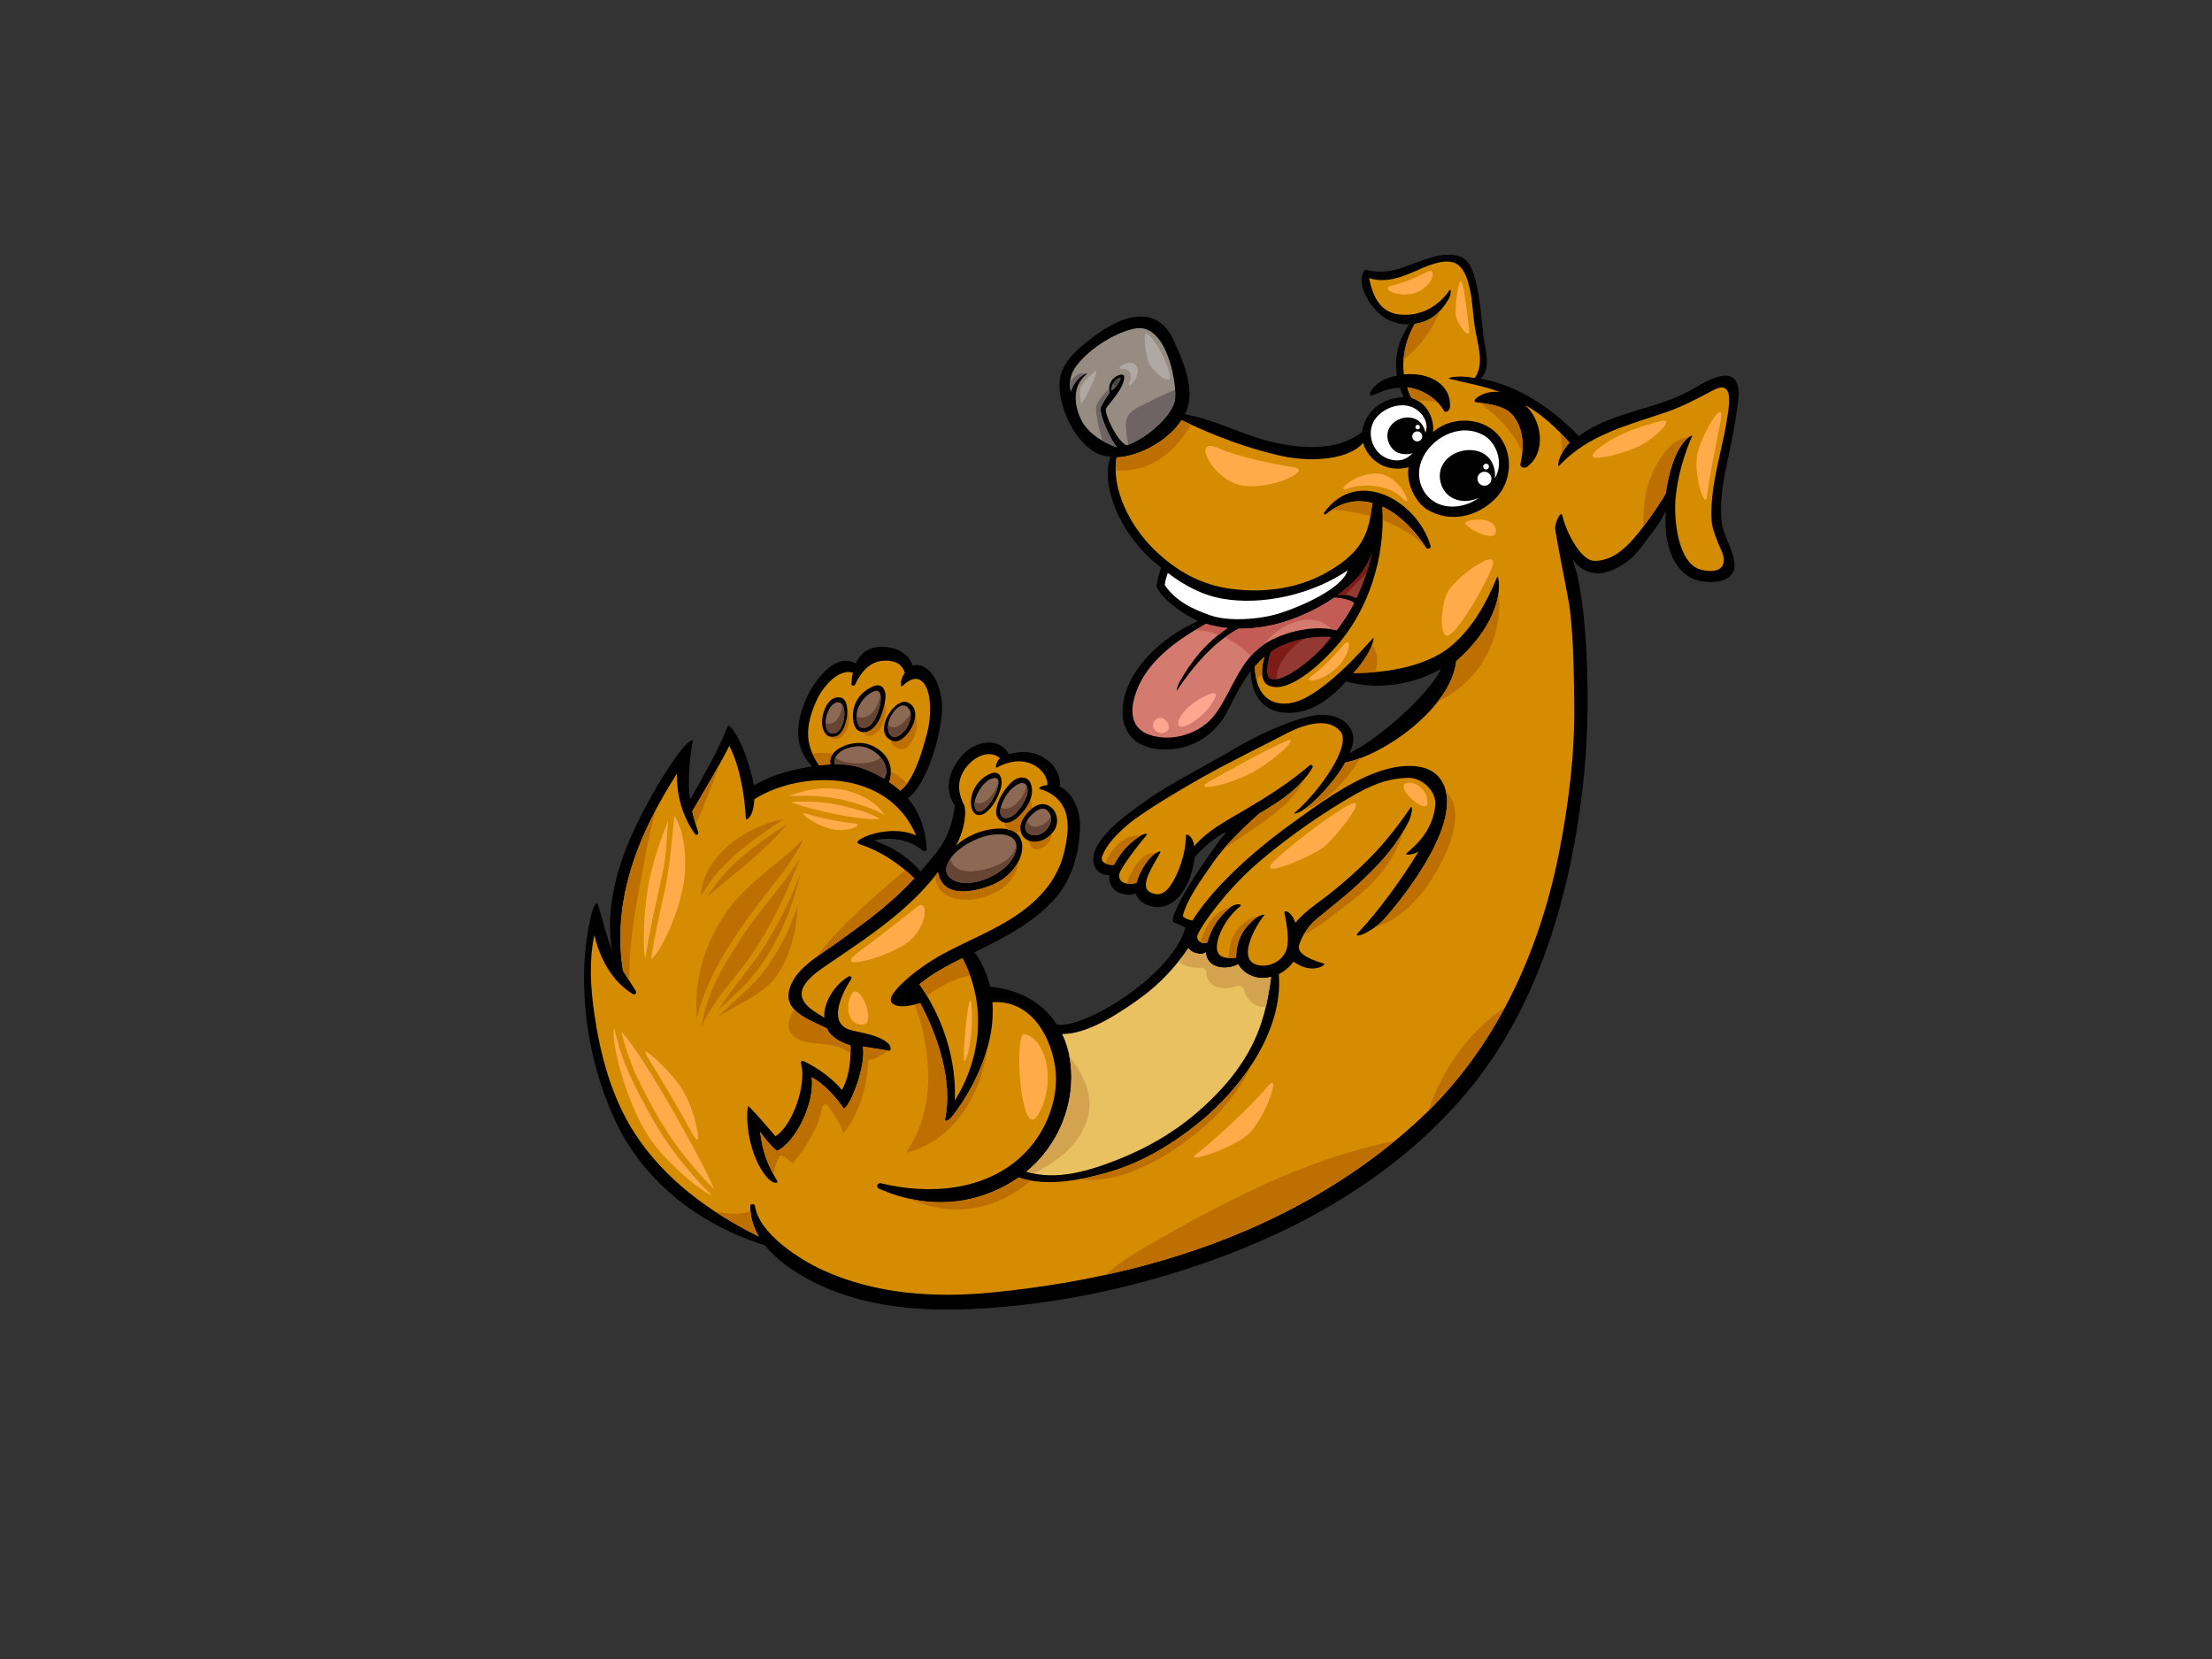 <?xml version="1.0" encoding="utf-8"?>
<!-- Generator: Adobe Illustrator 17.0.0, SVG Export Plug-In . SVG Version: 6.00 Build 0)  -->
<!DOCTYPE svg PUBLIC "-//W3C//DTD SVG 1.1//EN" "http://www.w3.org/Graphics/SVG/1.1/DTD/svg11.dtd">
<svg version="1.1" id="Layer_1" xmlns="http://www.w3.org/2000/svg" xmlns:xlink="http://www.w3.org/1999/xlink" x="0px" y="0px"
	 width="800px" height="600px" viewBox="0 0 800 600" enable-background="new 0 0 800 600" xml:space="preserve">
<rect x="0" y="0" width="800" height="600" fill="#333333" stroke="none"/>
<g>
	<path d="M628.196,148.052c0.408-3.199,1.157-6.073,0.069-9.213c-2.416-6.973-13.242,0.319-16.453,2.115
		c-12.966,7.252-29.213,8.025-40.773,16.761c-14.83-15.28-28.677-19.713-35.598-20.728c4.159-3.876,1.584-10.721,1.026-15.731
		c-0.817-7.329-1.276-15.42-3.604-22.505c-1.864-5.674-5.286-6.968-10.814-6.567c-3.398,0.249-10.363,2.898-13.969,4.313
		c-8.584,3.374-14.258,0.778-14.485,1.095c-4.077,5.652,3.51,15.993,8.77,18.217c2.705,1.144,4.84,1.588,7.259,1.483
		c-3.862,5.794-5.514,12.095-4.377,18.538c-4.276,0.762-7.868,2.732-9.701,6.155c-0.31,0.58,0.172,1.337,0.857,1.035
		c3.546-1.551,6.443-2.746,9.939-2.811c0.371,1.068,0.798,2.352,1.289,3.412c-12.353,0.605-14.88,10.518-15.035,12.65
		c-2.86,2.286-7.56,4.665-14.324,5.241c-6.252,0.53-12.629-0.317-18.65-1.769c-10.326-2.494-20.587-8.176-31.103-9.9
		c0.47-0.956,0.857-1.907,1.112-2.833c2.093-7.574-1.966-16.89-5.021-23.618c-2.332-5.135-5.459-8.355-11.018-8.885
		c-6.098-0.581-13.531,3.771-18.071,7.236c-5.189,3.961-11.626,8.983-12.292,16.062c-0.899,9.551,7.165,27.102,18.432,27.344
		c-3.777,9.847,3.115,28.668,18.237,40.09c-0.6,1.898-1.352,4.888-1.677,6.741c1.692,4.54,9.969,10.339,15.048,12.644
		c-9.348,4.006-21.013,12.733-25.465,23.95c-4.356,10.976-1.08,21.104,11,22.338c11.462,1.17,20.717-4.843,25.416-14.237
		c2.494-4.986,4.992-9.996,8.109-13.835c0.263,8.93,4.923,15.952,15.896,14.867c7.303-0.721,13.372-5.535,18.619-11.257
		c11.343,3.301,24.151,1.132,34.231-4.451c-4.435,9.477-23.347,25.961-33.147,30.395c4.846-8.123-2.53-15.729-13.47-13.489
		c-9.239,1.888-20.92,7.665-28.473,12.168c-7.276,4.335-23.265,12.658-30.163,17.571c-6.563,4.678-14.777,10.072-18.958,17.182
		c-2.859,4.858-1.644,10.625,4.404,10.736c-0.326,1.912,0.213,3.759,1.78,5.217c1.711,1.591,5.337,2.326,7.719,1.359
		c0.04,0.292,0.119,0.563,0.25,0.796c2.239,3.957,7.737,5.182,11.597,3.246c5.608-2.815,8.621-10.127,9.485-17.209
		c3.398-3.867,7.664-7.438,11.467-9.166c-3.688,4.61-13.093,17.478-17.515,26.62c-1.73,3.571-2.35,5.866-1.546,6.159
		c1.485,0.535,2.836,1.212,4.199,1.92c-4.96,17.505-36.768,36.748-46.465,35.05c-3.9-6.023-10.929-12.245-24.183-13.745
		c-1.013-4.409-2.82-8.611-5.581-12.398c-0.01-0.016-0.022-0.024-0.034-0.037c10.719-5.268,21.34-10.534,29.355-19.681
		c6.032-6.882,8.631-16.729,8.828-25.699c0.12-5.378-2.401-12.393-7.352-14.483c0.944-6.987-7.239-15.169-18.416-11.707
		c-3.363-6.435-12.117-4.954-16.827,0.342c-5.53,6.223-6.398,13.058-2.652,18.231c-1.074,6.601-2.323,11.306-6.719,16.954
		c-1.83,2.35-3.751,4.628-5.732,6.849c-4.536-5.369-10.3-8.936-16.884-11.214c5.875-1.404,12.371-0.524,17.481,3.471
		c1.037,0.811,1.717,0.507,1.62-0.854c-0.483-6.624-2.618-13.079-6.782-17.806c8.228-6.561,13.064-27.57,12.281-34.832
		c-1.047-9.73-6.112-14.531-10.607-13.197c-0.008-0.051-0.003-0.1-0.014-0.152c-0.273-0.718-0.554-1.307-0.939-1.97
		c-0.656-1.138-1.843-2.015-2.901-2.737c-2.323-1.58-5.262-2.063-8.009-1.933c-4.454,0.212-7.165,2.651-8.671,5.969
		c-7.575-4.228-15.228,6.672-17.791,12.5c-3.909,8.891-4.868,17.659,2.013,24.744c-9.446,1.471-15.751,3.77-21.08,6.867
		c-2.681-14.345-8.827-22.907-9.413-21.416c-3.607,9.175-9.543,19.256-13.632,26.583c-1.047-5.932-0.165-15.709,1.022-21.64
		c-2.64,0.68-6.558,6.56-11.271,13.954c-11.451,19.006-21.557,40.524-18.008,62.196c-1.814-4.392-3.636-11.992-5.055-16.51
		c-0.557-1.775-1.963,1.608-2.302,2.98c-6.029,24.446-1.809,53.873,9.156,76.4c10.607,21.799,30.793,36.692,53.492,43.77
		c5.22,6.573,13.412,11.468,20.444,14.693c16.754,7.681,36.144,9.23,54.324,8.388c35.414-1.645,71.876-10.457,104.351-24.521
		c32.078-13.888,62.802-35.494,82.869-64.464c19.985-28.849,29.624-64.444,33.703-98.917c1.865-15.784,2.226-31.548,1.544-47.416
		c-0.326-7.61-1.465-26.056-5.154-35.96c3.045,4.534,8.202,6.57,14.059,4.148c5.075-2.095,8.255-4.82,11.411-9.217
		c2.756-3.847,6.14-7.539,8.299-12.448c-0.791,9.753,1.528,20.795,9.587,24.585c4.443,2.087,15.754,2.399,15.231-5.226
		c-0.372-5.399-4.003-9.685-4.636-15.32c-0.791-7.03,0.526-14.445,1.945-21.289C625.944,160.958,627.365,154.575,628.196,148.052z"
		/>
	<path fill="#FFFFFF" d="M496.814,152.437c2.433-4.481,9.051-7.183,13.843-5.213c3.469,1.424,6.38,5.486,4.879,9.281
		c-0.441-2.384-1.889-4.019-3.083-4.697c-3.172-1.797-7.61-0.527-9.621,2.371c-1.979,2.846-1.027,6.653,1.478,8.785
		c1.539,1.317,4.48,1.641,6.539,0.933c-1.995,2.187-4.507,3.217-8.111,2.251C496.822,164.564,494.074,157.486,496.814,152.437z"/>
	<path fill="#FFFFFF" d="M532.751,162.837c-6.202-0.681-12.717,3.776-11.989,10.241c0.775,6.917,7.531,9.935,14.032,6.974
		c-4.183,3.217-11.586,4.697-16.733,0.965c-4.064-2.945-6.106-8.598-3.995-14.292c2.962-7.982,13.645-14.214,22.467-9.334
		c4.743,2.622,7.469,10.107,4.056,15.644C541.104,170.523,540.074,163.637,532.751,162.837z"/>
	<path fill="#968C82" d="M390.786,151.332c-2.331-5.145-3.006-11.682,2.128-15.961c1.138-0.948-3.605,0.286-5.682,6.248
		c-0.673-3.212-0.197-6.194,1.984-9.187c4.997-6.859,15.692-12.974,21.973-13.712c10.339-1.218,14.335,18.204,13.814,25.359
		c-0.408,5.563-9.497,14.077-17.42,16.957c-3.38-0.909-8.408-11.72-7.554-13.332c0.852-1.613,6.822-7.474,6.557-11.568
		c-0.032-0.489-0.693-0.762-1.186-0.667c-3.114,0.588-4.852,3.609-4.077,6.603c-0.971,1.21-2.419,3.563-3.096,4.968
		c-1.114,2.304,3.518,12.362,5.833,14.777C398.595,159.935,393.118,156.48,390.786,151.332z"/>
	<path fill="#6E6365" d="M392.247,135.322c-1.693-1.064-3.705,0.779-5.263,2.996c-0.071,1.08,0.014,2.177,0.249,3.301
		C388.561,137.805,390.977,135.934,392.247,135.322z"/>
	<path fill="#6E6365" d="M415.007,145.616c-3.51,1.856-8.072,3.269-7.802,8.364c0.122,2.327,0.404,4.602,0.838,6.87
		c7.812-3.033,16.562-11.314,16.96-16.77c0.063-0.883,0.059-1.953-0.018-3.147C421.595,142.399,418.192,143.931,415.007,145.616z"/>
	<path fill="#6E6365" d="M398.226,147.039c0.677-1.404,2.125-3.758,3.096-4.968c-0.132-0.507-0.165-1.012-0.157-1.512
		c-2.226,2.104-4.406,4.703-4.74,6.631c-0.335,1.925,1.433,9.908,2.398,12.256c1.677,0.953,3.451,1.756,5.236,2.369
		C401.744,159.401,397.112,149.344,398.226,147.039z"/>
	<path fill="#615954" d="M405.243,136.752c0.189,1.012-1.852,3.742-3.327,4.597C401.542,138.294,405.089,135.935,405.243,136.752z"
		/>
	<path fill="#474541" d="M402.64,138.517c0.958-1.478,2.502-2.299,2.604-1.765c0.114,0.615-0.592,1.863-1.494,2.938
		C403.214,139.646,402.712,139.228,402.64,138.517z"/>
	<path fill="#FFFFFF" d="M421.25,211.622c0.09-1.246,0.534-2.761,1.072-4.438c5.762,4.384,12.252,8.003,19.802,9.34
		c14.562,2.576,32.637-1.607,45.279-10.245c-2.05,6.681-17.008,13.106-24.462,15.477c-7.491,2.383-18.668,3.052-25.104,0.82
		C431.4,220.349,425.423,217.569,421.25,211.622z"/>
	<path fill="#943833" d="M490.523,216.443c-1.889-1.164-4.409-1.546-6.767-1.234c5.96-4.262,10.534-9.226,12.374-15.338
		C494.966,205.544,493.132,211.045,490.523,216.443z"/>
	<path fill="#D47A6E" d="M439.559,258.23c-5.146,7.078-15.655,10.376-23.887,7.506c-8.176-2.852-6.682-11.427-3.87-17.656
		c4.56-10.096,14.698-17.129,24.369-22.461c2.506,0.789,5.138,1.271,7.82,1.531c-7.815,5.186-13.436,12.274-17.616,19.928
		c-0.528,0.97-1.03,3.141-0.672,2.6c5.265-7.985,13.032-17.431,22.236-22.306c4.323,0.042,8.714-0.486,12.926-1.481
		c6.299-1.486,14.562-4.854,21.587-9.664c1.724-0.165,5.543,0.57,7.273,1.816c-1.024,2.286-4.226,7.262-6.294,9.92
		c-0.019-0.006-0.034-0.019-0.051-0.026c-7.807-1.938-17.918,0.296-24.82,4.22C448.445,237.91,445.968,249.413,439.559,258.23z"/>
	<path fill="#C25C54" d="M440.718,229.552c1.05-0.835,2.133-1.643,3.273-2.402c-2.682-0.26-5.315-0.742-7.82-1.531
		c-1.331,0.734-2.669,1.504-4.003,2.306C435.025,227.981,437.885,228.5,440.718,229.552z"/>
	<path fill="#C25C54" d="M457.679,232.292c6.058-7.286,17.412-11.624,23.862-4.717c0.621,0.099,1.241,0.216,1.838,0.364
		c0.018,0.006,0.032,0.019,0.051,0.026c2.068-2.657,5.27-7.634,6.294-9.92c-1.73-1.246-5.549-1.982-7.273-1.816
		c-7.026,4.81-15.289,8.178-21.587,9.664c-4.212,0.994-8.603,1.522-12.926,1.481c-1.705,0.9-3.358,1.963-4.953,3.137
		c0.178,0.086,0.356,0.157,0.533,0.246c3.34,1.693,6.374,3.884,8.851,6.511c1.453-1.653,3.122-3.138,5.077-4.407
		C457.471,232.667,457.529,232.473,457.679,232.292z"/>
	<path fill="#943833" d="M481.426,230.399c-4.173,6.241-18.064,17.725-22.159,14.879c-1.809-1.258-0.58-6.552,0.313-9.485
		C464.521,232.19,473.689,229.696,481.426,230.399z"/>
	<path fill="#7D1C16" d="M486.446,215.191c2.526-2.615,5.103-5.18,7.671-7.753c0.806-2.493,1.489-5.01,2.013-7.567
		c-1.839,6.112-6.414,11.075-12.374,15.338C484.646,215.09,485.552,215.106,486.446,215.191z"/>
	<path fill="#7D1C16" d="M471.769,230.974c-4.767,0.916-9.236,2.665-12.189,4.818c-0.893,2.933-2.122,8.227-0.313,9.485
		c0.587,0.408,1.385,0.514,2.323,0.39C461.886,239.658,466.355,234.443,471.769,230.974z"/>
	<path fill="#E9C161" d="M384.131,373.943c9.486,0.204,21.521-8.148,27.916-12.719c5.555-3.969,10.477-8.769,14.687-14.133
		c0.864-1.097,1.998-2.579,3.04-4.218c0.13,0.18,0.252,0.363,0.414,0.534c0.892,0.94,2.273,1.445,3.541,1.571
		c1.117,0.115,1.764-0.134,2.359-0.537c0.262,5.569,7.027,6.81,11.719,4.33c1.42,2.682,4.485,4.533,7.541,4.889
		c1.481,0.176,2.945,0.032,4.355-0.315c-1.225,9.306-3.031,17.582-7.642,26.159c-4.944,9.191-12.234,17.073-20.183,23.74
		c-8.104,6.788-17.464,12.104-27.265,16c-10.4,4.132-22.441,7.896-33.395,4.51c9.401-7.652,15.367-19.278,16.165-31.393
		C387.817,385.781,386.778,379.454,384.131,373.943z"/>
	<path fill="#D4A34F" d="M434.543,350.008c1.003-0.043,1.759,0.847,1.795,1.794c0.209,6.134,6.99,6.364,11.228,4.786
		c0.953-0.355,1.921,0.391,2.207,1.253c1.6,4.809,4.549,6.415,8.003,6.369c0.832-3.514,1.433-7.104,1.928-10.866
		c-1.409,0.347-2.873,0.491-4.355,0.315c-3.056-0.356-6.12-2.206-7.541-4.889c-4.692,2.48-11.457,1.239-11.719-4.33
		c-0.595,0.403-1.242,0.652-2.359,0.537c-1.268-0.126-2.649-0.631-3.541-1.571c-0.162-0.171-0.284-0.355-0.414-0.534
		c-1.042,1.64-2.177,3.121-3.04,4.218c-0.175,0.224-0.371,0.432-0.549,0.656C428.424,349.544,431.347,350.143,434.543,350.008z"/>
	<path fill="#D4A34F" d="M391.582,408.856c5.552-10.704,0.783-18.982-4.901-27.22c0.706,3.43,0.944,7.036,0.703,10.722
		c-0.798,12.115-6.764,23.74-16.165,31.393c0.836,0.26,1.682,0.462,2.53,0.64C381.159,420.836,388,415.768,391.582,408.856z"/>
	<path fill="#D68C00" d="M345.308,398.004c0.676-14.724-4.345-30.028-12.793-42.032c4.685-3.9,10.149-6.774,15.613-9.478
		c0.042,0.17,0.101,0.344,0.188,0.513C356.809,363.426,354.955,382.603,345.308,398.004z"/>
	<path fill="#BD7000" d="M350.839,352.807c-0.711-1.962-1.539-3.901-2.523-5.8c-0.087-0.169-0.146-0.343-0.188-0.513
		c-5.464,2.705-10.928,5.579-15.613,9.478c0.952,1.352,1.852,2.751,2.713,4.18C339.793,356.669,345.289,353.924,350.839,352.807z"/>
	<path fill="#8C6955" d="M342.499,312.902c1.729-4.957,7.942-8.594,13.022-10.258c2.974-0.973,9.194-1.848,11.392,1.19
		c1.453,2.01,0.316,5.165-0.867,6.937c-3.034,4.551-9.536,7.995-15.281,8.506C344.69,319.816,341.177,316.697,342.499,312.902z"/>
	<path fill="#D68C00" d="M295.432,253.092c2.371-5.095,8.029-11.365,12.99-9.804c-0.281,1.329-0.437,2.712-0.475,4.1
		c-0.019,0.705,1.011,0.786,1.283,0.222c2.026-4.265,5.104-8.343,10.234-8.654c3.734-0.226,6.786,0.904,7.774,4.396
		c-1.892,2.501-1.536,5.419-0.875,4.766c5.827-5.769,9.069-0.942,9.783,4.638c0.541,4.199,0.146,8.562-0.908,12.607
		c-2.395,9.185-5.292,17.194-9.634,20.625c-1.281-1.161-2.655-2.228-4.088-3.213c0.86-1.515,0.758-4.055,0.507-5.51
		c-0.695-4.074-4.933-7.487-8.905-8.333c-5.881-1.252-14.053,2.496-12.772,7.528c-1.366,0.063-2.732,0.186-4.087,0.351
		C291.7,270.171,290.511,263.665,295.432,253.092z"/>
	<path fill="#BD7000" d="M301.326,272.526c-2.562-0.338-5.109-0.394-7.461,0.072c0.637,1.425,1.433,2.815,2.393,4.211
		c1.355-0.165,2.721-0.288,4.087-0.351C299.978,275.009,300.41,273.674,301.326,272.526z"/>
	<path fill="#BD7000" d="M323.88,260.067c-1.568,2.431-2.591,5.32-1.559,8.159c0.079,0.211,0.071,0.392,0.031,0.557
		c1.456,1.916,4.202,3.152,6.144,1.061c1.063-1.143,1.856-2.502,2.39-3.971c0.735-2.026,1.087-4.482,0.323-6.569
		C329.767,255.372,325.571,257.441,323.88,260.067z"/>
	<path fill="#BD7000" d="M318.397,251.019c-0.026-0.042-0.029-0.08-0.05-0.12c-4.026-0.983-6.594,8.699-6.557,11.261
		c0.018,1.183,0.109,3.168,1.443,3.743c2.214,0.951,4.754-1.339,5.604-3.128C320.706,258.842,320.942,254.71,318.397,251.019z"/>
	<path fill="#BD7000" d="M304.315,254.507c-3.953-2.249-6.072,7.605-5.391,10.072c0.586,2.12,2.926,3.584,4.998,2.128
		c1.48-1.039,2.461-2.6,2.862-4.359C307.44,259.494,307.304,255.923,304.315,254.507z"/>
	<path fill="#BD7000" d="M322.185,278.937c0.048,1.313-0.085,2.807-0.669,3.836c1.433,0.986,2.807,2.053,4.088,3.213
		c0.896-0.708,1.729-1.621,2.51-2.689C326.366,281.608,324.342,280.158,322.185,278.937z"/>
	<path fill="#8C6955" d="M319.771,281.639c-2.475-1.519-5.12-2.787-7.857-3.752c-3.186-1.123-6.563-1.506-9.968-1.474
		c-0.689-2.509,1.511-6.007,8.246-6.522C315.676,269.467,323.084,276.391,319.771,281.639z"/>
	<path fill="#D68C00" d="M619.06,188.68c0.175,2.436,1.883,6.871,3.714,10.96c1.835,4.09,0.229,8.284-7.51,6.417
		c-8.47-2.041-9.997-18.334-9.252-26.12c0.73-7.601,2.963-15.318,5.994-22.302c0.231-0.526-6.716,1.526-9.584,20.845
		c-0.958,1.912-6.78,10.818-11.692,16.423c-3.62,4.127-8.218,7.944-13.966,7.951c-5.485,0.01-10.81-11.863-11.713-16.366
		c-0.451-2.251-2.937,2.818-2.575,5.022c1.607,9.848,4.786,24.578,5.348,29.395c1.32,11.321,1.404,22.924,1.53,34.311
		c0.194,17.721-2.061,35.671-5.477,53.032c-7.169,36.421-23.17,71.337-50.714,96.799c-27.835,25.728-62.046,42.539-98.431,52.395
		c-18.369,4.974-37.353,8.193-56.285,10.034c-20.462,1.991-41.732,0.571-60.641-8.008c-8.766-3.976-23.262-13.294-24.759-23.272
		c-0.14-0.935-1.69-0.961-1.697,0.033c-0.026,4.038,1.162,7.705,3.13,11.012c-17.766-8.864-34.172-20.641-45.041-37.541
		c-8.316-12.928-12.391-28.33-14.544-43.372c-1.307-9.127-1.925-18.992,0.075-28.147c1.977,8.532,6.483,16.879,13.889,21.299
		c0.734,0.437,1.554-0.281,1.087-1.054c-1.501-2.481-3.116-4.892-4.655-7.351c-4.075-26.071,5.759-49.673,19.538-71.305
		c-0.152,7.777,1.926,15.423,6.538,21.87c0.443,0.621,1.437,0.121,1.186-0.605c-0.859-2.481-1.6-5.02-2.192-7.589
		c4.541-7.927,9.286-15.562,13.403-23.663c3.815,7.318,5.518,17.628,5.99,26.194c0.059,1.077,2.852-0.558,3.059-6.91
		c16.493-10.517,48.359-11.197,58.513,13.095c-6.465-3.052-16.034-1.29-20.295,1.437c-1.279,0.818-1.181,1.38,0.091,1.803
		c7.53,2.498,13.876,6.835,19.57,12.236c-0.796,0.852-1.597,1.701-2.413,2.536c-7.963,8.165-17.308,14.819-26.541,21.442
		c-5.971,4.282-15.125,9.318-16.48,17.289c-1.231,7.245,8.263,10.232,13.844,13.051c1.188,3.122,5.454,5.323,8.506,6.128
		c0.185,6.966-0.923,12.246-3.119,16.124c-3.528-4.262-8.6-7.871-13.65-10.352c-0.827-0.406-1.353,0.028-1.109,0.937
		c2.045,7.584-3.153,22.407-9.287,26.156c-0.512-0.511-7.241-8.689-9.883-10.99c-1.018,4.614,0.161,17.891,6.693,25.681
		c2.331,2.778,4.345,2.336,3.91,1.603c-3.73-6.239-5.4-10.741-6.241-17.921c1.457,2.148,4.213,5.559,6.096,6.904
		c6.645-2.984,13.753-17.253,12.549-26.627c4.396,2.329,8.733,7.181,11.655,11.385c2.727-1.619,8.12-16.233,6.814-22.502
		c3.846,0.643,6.353,0.995,9.382,1.502c1.151,0.194,0.693-1.773-0.059-2.487c-3.228-3.046-8.486-3.685-13.268-4.84
		c-10.379-2.506-1.793-16.135-0.12-18.802c0.284-0.449-0.6-0.986-1.055-0.713c-4.846,2.88-9.133,9.111-8.815,14.939
		c-1.104-0.738-2.305-1.428-3.604-2.292c-9.621-6.4-2.002-12.298,4.294-16.595c8.971-6.12,17.937-11.977,26.237-19.026
		c5.234-4.445,10.034-9.31,14.213-14.697c1.873,10.564,15.167,6.376,19.621,4.571c4.263-1.729,7.605-4.982,9.334-8.181
		c2.78-5.144,2.043-11.482-4.897-12.119c-5.939-0.545-12.839,1.85-17.566,6.078c2.567-4.464,3.942-10.71,3.082-14.388
		c-2.759-5.257-2.645-9.868,0.791-14.138c3.804-4.724,9.046-5.823,12.095-3.049c-1.244,0.791-1.958,3.791-1.225,3.39
		c11.525-6.339,19.014,2.074,18.274,6.404c-1.795-0.18-3.477,1.119-2.717,1.315c4.841,1.269,8.801,4.758,9.782,10.006
		c0.738,3.955,0.095,8.079-0.737,11.958c-2.116,9.859-8.062,16.997-16.141,22.785c-8.656,6.201-18.894,10.02-28.207,15.09
		c-4.359,2.372-9.525,5.965-13.098,9.192c-3.148,2.842-7.143,6.914-4.724,8.644c2.421,1.729,6.451,0.692,9.91-0.233
		c6.332,11.773,11.888,28.375,8.973,41.932c-0.252,1.166,1.278,0.768,2.766-1.177c8.445-11.044,15.551-26.448,14.363-41.097
		c16.184-1.006,22.863,16.836,23,27.222c0.133,10.237-4.429,20.594-11.652,27.725c-13.522,13.351-34.168,14.85-51.773,10.523
		c-1.141-0.281-1.734,1.481-0.658,1.955c17.103,7.544,35.054,6.598,50.614-4.046c10.149,3.624,23.764,0.786,33.785-2.282
		c11.496-3.523,22.207-10.061,31.481-17.59c15.082-12.237,30.435-33.013,28.801-53.646c2.09-1.05,3.929-2.622,5.283-4.534
		c6.878,4.988,11.889,1.003,11.148,0.774c-3.292-1.018-10.149-3.087-9.106-6.733c0.461-1.612,2.271-6.178,6.452-9.565
		c4.262-3.456,11.258-9.05,14.982-12.562c7.485-7.062,12.876-12.545,17.86-21.897c1.844-3.456,1.73-6.798,1.038-5.761
		c-2.944,4.413-7.154,9.913-10.603,13.83c-6.798,7.722-16.249,15.672-20.973,19.131c-2.957,2.162-7.854,5.823-10.09,8.746
		c-1.549-4.367-4.177-4.692-3.977-3.713c0.735,3.616,1.589,8.453,1.066,12.089c-0.644,4.435-5.103,7.424-9.408,7.102
		c-9.626-0.718-2.599-13.738,0.974-18.117c0.528-0.647-1.846-0.116-3.459,1.266c-3.716,3.191-6.453,6.801-6.661,14.009
		c-4.515,0.513-7.836-0.298-6.721-5.796c0.929-4.57,4.371-9.759,8.199-12.82c1.151-0.924-1.846-1.153-3.689,0.46
		c-4.404,3.853-6.541,6.955-8.172,12.618c-1.395,0.752-3.47-0.055-3.698-1.901c-0.231-1.842,9.565-16.132,21.664-26.62
		c12.101-10.485,25.127-18.966,33.074-23.623c8.066-4.727,13.493-7.053,21.321-7.377c5.27-0.217,10.695,4.897,10.07,10.128
		c-1.199,10.04-8.034,14.96-10.533,17.3c-0.567,0.533,2.538,0.575,4.494-0.808c-5.992,10.026-15.326,22.588-21.809,29.348
		c-2.613,2.723,4.984,0.038,9.594-5.148c4.61-5.186,27.544-32.497,21.515-47.774c-3.79-9.606-16.186-8.047-24.212-5.139
		c-11.117,4.023-21.834,11.998-31.334,18.859c-14.6,10.544-28.546,23.566-35.521,34.822c-1.323-0.194-2.761-0.68-3.51-1.577
		c1.324-5.787,6.384-12.811,10.947-19.359c4.555-6.537,10.945-12.603,16.627-17.693c7.47-4.44,14.801-8.993,19.294-16.601
		c0.364-0.616-0.355-1.44-0.96-0.913c-7.387,6.391-15.576,11.498-23.971,16.441c-5.916,3.482-13.287,7.325-17.796,12.857
		c-0.57-4-2.981-4.742-2.986-3.873c-0.037,5.982-2.427,13.786-6.005,18.613c-1.896,2.559-4.226,3.367-7.061,1.84
		c-4.204-2.264,1.883-10.553,3.843-14.473c0.213-0.427-1.039-0.342-2.881,1.27c-2.159,1.891-4.589,5.724-5.878,9.91
		c-4.705,1.116-6.684-1.037-6.108-3.341c0.578-2.307,6.339-9.795,9.889-14.064c0.409-0.49-0.671-0.801-2.859,0.695
		c-4.241,2.904-6.421,5.617-9.04,10.18c-2.714,0.079-5.106-0.95-4.135-3.357c1.143-2.825,3.265-6.131,9.026-11.086
		c5.761-4.954,21.603-14.149,26.244-16.766c11.65-6.575,24.422-12.681,30.109-15.73c7.953-4.265,16.093-6.445,20.599-1.51
		c4.469,4.894-7.112,21.543-16.595,29.737c-0.443,0.384,1.589,0.268,4.875-2.368c4.812-3.862,10.533-10.504,13.618-15.987
		c14.093-2.684,38.167-19.763,40.083-36.589c19.244-17.163,15.295-31.602,14.855-30.552c-3.952,9.48-8.791,18.375-16.635,24.994
		c-10.04,8.47-26.688,9.802-35.403,9.83c6.994-7.573,7.733-13.316,7.17-12.694c-6.268,6.884-12.456,13.53-19.956,18.842
		c-3.974,2.813-8.833,5.493-13.87,4.786c-6.894-0.97-8.767-7.382-9.026-13.268c1.107-1.27,2.286-2.464,3.56-3.559
		c-1.246,3.503-1.536,8.614,1.021,10.119c7.374,4.355,21.393-9.175,27.412-16.92c8.597-11.06,15.241-27.936,14.205-47.496
		c6.266,2.909,11.811,8.678,15.761,14.793c0.522,0.804,1.904,0.355,1.615-0.646c-4.717-16.275-26.542-28.686-38.467-11.998
		c-0.242,0.339,0.13,0.938,0.517,0.622c5.706-4.686,11.536-5.553,16.976-4.091c-0.788,4.73-1.045,8.822-3.621,13.424
		c-3.026,5.405-8.194,9.023-13.475,11.959c-10.801,6.007-23.969,7.384-36,5.351c-10.488-1.773-19.353-7.256-26.704-14.741
		c-7.73-7.87-14.767-20.892-12.759-32.483c9.042-0.468,19.125-6.632,23.502-13.492c11.501,5.586,24.704,10.582,37.074,13.154
		c7.708,1.604,22.414,2.018,28.582-4.908c0.902,3.239,3.193,6.126,6.514,7.908c2.934,1.578,6.868,1.751,9.929,0.879
		c-0.968,6.243,2.873,12.839,6.419,15.1c8.321,5.306,18.392,2.833,24.865-3.641c7.595-7.597,6.631-21.438-3.286-26.51
		c-5.623-2.874-13.708-2.457-19.18,2.369c0.514-3.282-1.029-10.299-7.761-12.39c-0.608-0.934-1.252-2.61-1.507-3.832
		c6.242,0.838,11.135,4.7,13.245,8.494c0.563,1.01,2.111-0.189,2.183-1.184c0.607-8.758-8.131-12.893-16.651-11.945
		c-0.892-6.209,0.899-13.324,3.944-18.305c5.917-0.918,9.316-4.16,12.083-8.73c1.343-2.22,0.9-4.047,0.544-3.534
		c-4.159,6.045-10.554,9.588-17.971,8.911c-7.499-0.685-9.961-7.08-11.21-13.197c6.048,1.999,12.172-0.488,17.78-2.99
		c3.7-1.649,10.668-4.671,14.359-1.835c2.668,2.051,3.605,5.75,4.324,8.843c0.965,4.16,1.034,8.485,1.628,12.7
		c0.937,6.636,3.934,14.08,0.136,19.427c-6.823-1.289-9.939,0.103-9.472,0.216c6.204,1.509,12.563,2.606,18.531,4.827
		c-2.994-0.348-6.74,0.364-8.995,2.727c-0.271,0.284-0.143,0.894,0.258,0.943c10.107,1.199,12.552,2.939,14.764,6.665
		c2.865,4.833,2.488,10.95,1.427,15.641c-0.308,1.36,1.536,1.751,2.464,1.059c6.985-5.213,5.411-16.9-0.791-22.27
		c5.628,2.835,11.685,8.535,16.062,13.557c-4.507,5.151-4.342,9.048-3.764,8.419c10.475-11.382,24.958-14.68,39.03-19.547
		c5.87-2.029,11.104-4.854,16.555-7.766c7.475-3.995,5.995,4.526,5.454,8.567c-0.655,4.887-1.804,9.714-2.864,14.521
		C620.272,172.32,618.464,180.417,619.06,188.68z"/>
	<path fill="#BD7000" d="M430.73,153.543c-1.143-0.526-2.283-1.055-3.395-1.595c-4.377,6.86-14.46,13.024-23.502,13.492
		c-0.268,1.543-0.364,3.114-0.331,4.694C415.951,170.957,424.864,163.664,430.73,153.543z"/>
	<path fill="#BD7000" d="M515.451,197.604c-3.928-5.95-9.345-11.517-15.461-14.355c0.087,1.661,0.103,3.295,0.082,4.913
		C505.801,190.322,511.106,193.431,515.451,197.604z"/>
	<path fill="#BD7000" d="M550.531,163.843c0.393-3.884,0.053-8.16-2.066-11.734c-2.104-3.546-4.437-5.29-13.363-6.484
		C541.704,150.718,547.743,156.367,550.531,163.843z"/>
	<path fill="#BD7000" d="M567.627,160.096c-1.016-1.164-2.13-2.368-3.302-3.561c0.38,2.486,0.539,5.032,0.502,7.571
		C565.452,162.918,566.345,161.564,567.627,160.096z"/>
	<path fill="#BD7000" d="M610.782,158.105c-8.73,0.753-14.318,13.712-15.669,21.001c-0.701,3.774-0.958,7.561-0.761,11.32
		c3.809-5.008,7.34-10.491,8.069-11.945C604.494,164.512,608.699,159.572,610.782,158.105z"/>
	<path fill="#BD7000" d="M526.656,239.167c-0.559,4.916-3.021,9.852-6.563,14.447c5.459-2.473,10.305-6.427,13.968-11.15
		c6.351-8.188,8.932-18.164,7.92-28.212C541.292,219.86,538.016,229.038,526.656,239.167z"/>
	<path fill="#BD7000" d="M497.135,335.442c8.974-2.663,16.323-10.42,21.162-18.274c5-8.107,12.457-23.309,4.607-31.003
		c3.753,15.529-17.627,40.993-22.064,45.982C499.719,333.408,498.421,334.518,497.135,335.442z"/>
	<path fill="#BD7000" d="M368.324,311.603c-0.045,0.086-0.08,0.175-0.127,0.262c-1.729,3.198-5.07,6.452-9.334,8.181
		c-4.454,1.805-17.748,5.993-19.621-4.571c-0.31,0.403-0.65,0.783-0.971,1.181C338.528,331.426,367.521,326.113,368.324,311.603z"/>
	<path fill="#BD7000" d="M258.381,438.03c5.149,3.4,10.559,6.446,16.099,9.213c-1.665-2.794-2.761-5.85-3.047-9.168
		C267.651,439.439,262.938,439.148,258.381,438.03z"/>
	<path fill="#BD7000" d="M260.118,276.583c-3.156,5.656-6.507,11.187-9.757,16.865c0.369,1.593,0.81,3.171,1.286,4.734
		C254.797,291.108,257.678,283.924,260.118,276.583z"/>
	<path fill="#BD7000" d="M227.596,354.686c-0.205-12.201,1.851-24.429,4.181-36.366c1.666-8.548,2.955-17.686,5.77-26.146
		c-9.701,18.183-15.566,37.73-12.257,58.902C226.049,352.287,226.826,353.486,227.596,354.686z"/>
	<path fill="#BD7000" d="M295.259,346.133c2.244-1.635,4.531-3.118,6.48-4.514c9.233-6.623,18.578-13.277,26.541-21.442
		c0.815-0.835,1.616-1.684,2.413-2.536c-1.1-1.043-2.231-2.031-3.38-2.988C315.994,324.568,304.233,334.051,295.259,346.133z"/>
	<path fill="#BD7000" d="M289.626,315.657c-3.788,9.677-8.244,19.092-13.969,27.744c-5.005,7.56-11.087,14.292-15.757,21.702
		c4.135-3.815,8.518-7.478,12.156-11.897C281.138,342.175,286.325,329.251,289.626,315.657z"/>
	<path fill="#BD7000" d="M458.535,427.777c-13.205,5.953-26.048,12.774-38.618,19.968c-6.432,3.681-13.34,7.422-18.971,12.282
		c-0.4,0.344-0.778,0.701-1.168,1.05c5.021-1.092,10.013-2.293,14.955-3.633c32.692-8.854,63.608-23.347,89.739-44.852
		C488.665,415.798,473.249,421.141,458.535,427.777z"/>
	<path fill="#BD7000" d="M516.502,401.807c11.225-11.075,20.414-23.766,27.77-37.494
		C531.334,372.947,521.716,386.456,516.502,401.807z"/>
	<path fill="#BD7000" d="M436.953,406.168c6.92-6.302,12.316-13.53,16.013-21.587c-5.366,8.364-12.332,15.775-19.249,21.385
		c-9.274,7.529-19.985,14.066-31.481,17.59c-3.658,1.12-7.799,2.194-12.072,2.946C406.8,428.684,425.413,416.676,436.953,406.168z"
		/>
	<path fill="#BD7000" d="M284.817,297.863c-11.244,7.468-22.144,14.923-29.081,26.571C265.54,315.691,276.577,308.1,284.817,297.863
		z"/>
	<path fill="#BD7000" d="M283.49,296.208c-13.777,2.501-29.401,13.571-30.001,27.846
		C260.506,311.767,271.821,303.963,283.49,296.208z"/>
	<path fill="#BD7000" d="M288.41,329.129c0.038-0.566,0.074-1.131,0.109-1.698c-2.732,8.129-6.395,15.906-11.547,22.887
		c-4.803,6.505-11.627,11.726-17.461,17.592c7.854-5.335,17.624-8.236,22.62-16.889C286.008,344.307,287.901,336.836,288.41,329.129
		z"/>
	<path fill="#BD7000" d="M253.877,371.226c0.777-1.851,1.658-3.662,2.7-5.409c4.404-7.368,10.398-13.429,15.229-20.485
		c7.502-10.957,13.034-22.923,17.64-35.283c-6.131,10.13-14.767,19.038-21.144,28.828c-5.677,8.713-11.367,17.848-13.751,28.1
		c-0.345,1.484-0.62,2.972-0.856,4.461C253.757,371.367,253.818,371.297,253.877,371.226z"/>
	<path fill="#BD7000" d="M261.473,331.703c-7.435,11.852-10.575,23.904-9.409,36.652c0.008-0.035,0.011-0.072,0.021-0.108
		c2.302-9.911,6.884-18.801,12.364-27.314c4.965-7.71,10.369-14.845,16.042-22.033c3.894-4.933,7.504-9.982,10.157-15.541
		C281.114,313.059,268.859,319.926,261.473,331.703z"/>
	<path fill="#BD7000" d="M305.223,400.988c-2.921-4.205-7.258-9.056-11.655-11.385c1.204,9.373-5.904,23.643-12.549,26.627
		c-1.883-1.345-4.639-4.757-6.096-6.904c0.721,6.151,2.061,10.342,4.772,15.339c0.358-2.122,1.063-4.184,2.095-6.212
		c0.34-0.665,1.162-0.61,1.663-0.212c1.075,0.847,2.161,1.679,3.241,2.518c5.034-6.213,9.22-12.511,10.711-20.546
		c0.14-0.747,1.281-1.064,1.771-0.466c2.55,3.123,4.608,6.371,5.78,10.155c5.977-7.046,8.465-16.769,9.055-25.819
		c0.063-0.93,1.067-1.211,1.669-0.865c1.886-1.002,3.823-1.786,5.353-3.291c-2.855-0.475-5.315-0.824-8.995-1.44
		C313.344,384.756,307.95,399.37,305.223,400.988z"/>
	<path fill="#BD7000" d="M299.103,371.959c-3.664-1.851-9.003-3.785-11.896-6.939c-1.377,2.522-2.939,5.928-1.34,8.317
		c2.087,3.116,5.998,3.762,9.462,4.05c4.485,0.376,8.743,0.712,12.27,3.62c0.029-0.944,0.037-1.907,0.01-2.92
		C304.557,377.281,300.291,375.081,299.103,371.959z"/>
	<path fill="#BD7000" d="M332.819,362.799c-0.663,0.179-1.348,0.354-2.04,0.518c6.39,16.939,7.709,38.512-3.201,53.616
		c17.083-4.112,27.301-20.694,29.566-38.024c-2.53,9.087-7.295,17.722-12.587,24.645c-1.488,1.945-3.018,2.344-2.766,1.177
		C344.706,391.174,339.151,374.572,332.819,362.799z"/>
	<path fill="#BD7000" d="M379.911,303.703c0.873-1.994,0.565-4.786-1.125-6.288c-1.682-1.491-3.526-0.689-4.997,0.596
		c-0.116,0.214-0.246,0.421-0.372,0.632c-0.003,0.14-0.026,0.286-0.103,0.437c-0.933,1.855-1.92,5.631-0.209,7.379
		C375.123,308.517,379.004,305.763,379.911,303.703z"/>
	<path fill="#BD7000" d="M370.332,298.703c0.522-0.691,1.143-1.386,1.828-2.009c0.289-0.608,0.523-1.213,0.677-1.779
		c0.711-2.579,0.546-8.828-3.855-7.214c-2.904,1.063-5.273,3.992-5.961,6.965c-0.021,0.088-0.066,0.145-0.103,0.218
		c-0.006,1.647,0.278,3.678,1.169,4.981c1.319,0.222,2.396,0.657,3.231,1.276c1.083-0.175,2.048-0.78,2.873-1.595
		C370.09,299.294,370.104,299.004,370.332,298.703z"/>
	<path fill="#BD7000" d="M328.518,433.44c6.754,2.839,13.692,4.652,21.632,3.768c8.777-0.975,16.22-4.74,22.689-10.233
		c-1.514-0.27-2.987-0.634-4.389-1.137C356.106,434.283,342.257,436.6,328.518,433.44z"/>
	<path fill="#BD7000" d="M494.599,320.994c6.213-5.944,10.849-12.859,13.225-20.84c-4.628,7.96-9.714,13.1-16.547,19.546
		c-3.724,3.512-10.721,9.106-14.982,12.562c-2.197,1.781-3.727,3.88-4.764,5.709c3.889-1.773,7.327-4.437,10.714-7.038
		C486.427,327.716,490.777,324.651,494.599,320.994z"/>
	<path fill="#BD7000" d="M453.705,332.375c0.457-0.388,0.971-0.701,1.462-0.949c-4.461,0.18-8.674,5.099-9.878,9.005
		c-0.624,2.033-0.965,4.048-0.978,6.062c0.835,0.045,1.75,0.002,2.732-0.108C447.253,339.176,449.989,335.566,453.705,332.375z"/>
	<path fill="#BD7000" d="M434.176,340.755c0.754,0.443,1.721,0.502,2.486,0.091c1.631-5.663,3.767-8.765,8.172-12.618
		c0.005-0.002,0.01-0.006,0.013-0.01C439.479,329.279,435.656,334.964,434.176,340.755z"/>
	<path fill="#BD7000" d="M471.249,292.959c6.742-1.632,13.162-8.398,17.056-13.428c1.334-1.723,2.554-3.5,3.682-5.326
		c-1.91,0.705-3.734,1.232-5.414,1.551c-3.085,5.483-8.806,12.125-13.618,15.987C472.333,292.243,471.774,292.626,471.249,292.959z"
		/>
	<path fill="#BD7000" d="M471.731,281.728c-4.429,5.282-10.345,8.973-16.379,12.558c-4.205,3.767-8.798,8.075-12.746,12.707
		c4.279-2.953,8.66-5.762,12.91-8.78C461.602,293.89,468.509,288.707,471.731,281.728z"/>
	<path fill="#BD7000" d="M416.829,309.444c0.355-0.311,0.681-0.548,0.986-0.753c-4.332-0.986-8.131,4.905-10.417,10.828
		c0.939,0.187,2.101,0.181,3.554-0.165C412.24,315.168,414.67,311.335,416.829,309.444z"/>
	<path fill="#BD7000" d="M399.702,312.236c0.809,0.424,1.928,0.623,3.132,0.588c2.619-4.563,4.799-7.276,9.04-10.18
		c0.244-0.168,0.465-0.299,0.682-0.425C406.763,301.59,402.008,306.677,399.702,312.236z"/>
	<path fill="#BD7000" d="M511.705,117.137c-2.185,3.574-3.703,8.243-4.069,12.892c5.889-4.355,10.441-10.896,13.273-17.748
		C518.613,114.769,515.758,116.508,511.705,117.137z"/>
	<path fill="#BD7000" d="M508.984,140.077c0.255,1.222,0.899,2.898,1.507,3.832c0.803,0.249,1.526,0.573,2.186,0.949
		c2.411-0.002,4.897,0.112,7.205,0.652C517.319,142.893,513.517,140.683,508.984,140.077z"/>
	<path fill="#BD7000" d="M481.731,184.335c4.628,0.28,9.345,1.05,13.907,2.356c0.265-1.54,0.48-3.113,0.754-4.762
		C491.687,180.663,486.687,181.148,481.731,184.335z"/>
	<path fill="#BD7000" d="M497.323,243.077c1.183-3.253,1.058-6.741-1.072-9.96c-0.838,2.287-2.79,6.004-6.777,10.322
		C491.665,243.434,494.36,243.342,497.323,243.077z"/>
	<path fill="#BD7000" d="M456.472,243.807c-0.183-2.009,0.207-4.368,0.88-6.261c-1.274,1.095-2.453,2.29-3.56,3.559
		c0.072,1.61,0.268,3.258,0.652,4.825C455.068,245.173,455.747,244.466,456.472,243.807z"/>
	<path d="M357.578,280.07c-4.491,2.243-6.955,7.182-6.332,11.309c0.623,4.126,3.462,3.934,5.35,2.446
		c2.629-2.07,4.546-5.714,5.397-8.895C362.809,281.875,361.847,277.936,357.578,280.07z"/>
	<path fill="#8C6955" d="M359.955,287.252c-1.641,3.787-5.823,8.423-7.239,5.201c-1.156-2.639,1.445-7.843,4.579-10.205
		c0.676-0.51,3.106-1.55,3.673-0.322C361.457,282.983,360.738,285.44,359.955,287.252z"/>
	<path d="M373.131,284.65c-0.843-4.572-5.034-4.072-7.502-1.551c-2.788,2.85-4.827,6.246-5.335,9.805
		c-0.509,3.563,3.281,7.125,8.204,2.292C371.184,292.565,373.846,288.535,373.131,284.65z"/>
	<path fill="#8C6955" d="M367.929,293.529c-2.207,2.601-5.884,3.562-6.222,0.11c-0.165-1.696,1.697-5.823,3.674-7.86
		c1.981-2.033,4.977-3.9,5.995-1.355C372.537,287.324,369.712,291.422,367.929,293.529z"/>
	<path d="M378.698,291.138c-3.478-1.344-6.756,1.88-8.695,5.075c-1.867,3.075-0.945,6.475,1.769,7.72
		c1.446,0.661,5.658,1.242,9.209-3.195C383.341,297.789,382.537,292.62,378.698,291.138z"/>
	<path fill="#8C6955" d="M372.51,301.75c-2.502-1.092-2.037-3.868-0.342-6.018c1.234-1.563,4.923-5.103,7.125-2.094
		C382.234,297.655,376.862,303.649,372.51,301.75z"/>
	<path d="M303.575,252.188c-3.87-0.267-5.902,4.594-6.221,7.973c-0.316,3.378,1.104,6.05,3.056,6.277
		c3.899,0.453,5.046-3.636,5.626-5.797C306.752,257.986,306.854,252.414,303.575,252.188z"/>
	<path fill="#8C6955" d="M301.015,265.276c-4.533-0.483-2.109-11.158,2.006-11.274C307.138,253.884,305.554,265.759,301.015,265.276
		z"/>
	<path d="M315.336,248.401c-3.902,1.931-7.183,5.573-6.843,11.269c0.34,5.692,3.909,5.445,5.6,4.732
		c3.828-1.609,5.547-7.77,6.091-11.447C320.694,249.516,318.946,246.611,315.336,248.401z"/>
	<path fill="#8C6955" d="M318.517,253.238c-0.17,2.163-0.897,4.344-1.851,6.278c-1.064,2.158-2.437,4.102-5.119,3.644
		c-1.809-0.311-2.204-4.865-1.244-7.068c0.961-2.206,2.549-4.231,4.604-5.5C317.812,248.801,318.738,250.383,318.517,253.238z"/>
	<path d="M329.907,255.24c-2.162-2.407-4.562-1.469-6.774,0.766c-2.65,2.681-5.868,9.506-0.666,11.832
		c2.871,1.284,5.722-2.122,6.963-4.238C330.803,261.26,331.966,257.535,329.907,255.24z"/>
	<path fill="#8C6955" d="M328.003,263.101c-0.859,1.446-2.88,3.704-4.823,3.393c-2.12-0.339-2.933-4.144-0.836-7.755
		c2.096-3.61,4.987-4.971,6.652-1.93C330.003,258.656,328.942,261.524,328.003,263.101z"/>
	<path fill="#664535" d="M352.812,315.02c-3.499,0.397-6.86,0.003-8.745-3.267c-0.209-0.362-0.352-0.711-0.453-1.051
		c-0.462,0.702-0.849,1.435-1.116,2.202c-1.323,3.794,2.191,6.914,8.266,6.374c5.745-0.51,12.247-3.954,15.281-8.506
		c0.896-1.344,1.762-3.482,1.498-5.315C366.942,311.581,357.918,314.438,352.812,315.02z"/>
	<path fill="#664535" d="M318.486,273.89c-0.201,0.284-0.507,0.555-0.963,0.807c-3.223,1.775-11.432,2.153-15.395-0.63
		c-0.331,0.801-0.382,1.616-0.183,2.345c3.404-0.032,6.782,0.351,9.968,1.474c2.737,0.965,5.382,2.233,7.857,3.752
		C321.369,279.107,320.461,276.191,318.486,273.89z"/>
	<path fill="#664535" d="M361.019,282.107c0.003,0.199,0.019,0.391-0.016,0.631c-0.427,2.75-3.059,6.643-5.737,7.608
		c-0.856,0.308-1.984,0.26-2.761-0.277c-0.132,0.899-0.08,1.723,0.21,2.384c1.416,3.221,5.599-1.414,7.239-5.201
		C360.7,285.529,361.375,283.232,361.019,282.107z"/>
	<path fill="#664535" d="M371.218,284.105c0.005,0.246-0.029,0.518-0.109,0.823c-0.806,2.982-3.523,6.577-6.579,7.466
		c-0.815,0.236-1.899,0.072-2.562-0.517c-0.201,0.7-0.303,1.316-0.26,1.761c0.337,3.452,4.014,2.491,6.222-0.11
		c1.783-2.107,4.608-6.205,3.448-9.105C371.33,284.304,371.274,284.204,371.218,284.105z"/>
	<path fill="#664535" d="M375.008,298.982c-1.543,0.206-3.106-0.413-3.562-2.021c-0.008-0.027-0.006-0.054-0.013-0.083
		c-1.016,1.903-0.998,3.965,1.077,4.872c3.766,1.645,8.286-2.624,7.531-6.404C379.229,297.186,376.817,298.739,375.008,298.982z"/>
	<path fill="#664535" d="M304.496,254.719c0.297,2.465-1.361,5.828-3.185,6.661c-1.12,0.513-2.027,0.42-2.732-0.017
		c-0.018,2.025,0.689,3.728,2.435,3.913C304.865,265.687,306.573,257.233,304.496,254.719z"/>
	<path fill="#664535" d="M316.422,256.526c-1.165,1.728-3.504,3.586-5.751,2.904c-0.332-0.102-0.618-0.242-0.87-0.403
		c0.005,1.964,0.58,3.933,1.746,4.132c2.682,0.458,4.055-1.486,5.119-3.644c0.953-1.933,1.68-4.115,1.851-6.278
		c0.056-0.738,0.035-1.384-0.075-1.918C318.1,253.338,316.963,255.726,316.422,256.526z"/>
	<path fill="#664535" d="M321.18,262.19c-0.254,2.262,0.568,4.075,2,4.304c1.944,0.311,3.965-1.947,4.823-3.393
		c0.734-1.233,1.515-3.251,1.344-4.957C327.103,261.479,323.531,264.599,321.18,262.19z"/>
	<circle fill="#FFFFFF" cx="536.873" cy="173.136" r="2.535"/>
	<path fill="#FFFFFF" d="M538.509,168.75c0,0.578-0.475,1.047-1.051,1.047c-0.581,0-1.055-0.469-1.055-1.047
		c0-0.584,0.473-1.054,1.055-1.054C538.033,167.697,538.509,168.166,538.509,168.75z"/>
	<path fill="#FFFFFF" d="M514.369,157.821c0,0.999-0.811,1.807-1.811,1.807c-0.995,0-1.807-0.807-1.807-1.807
		c0-0.999,0.812-1.81,1.807-1.81C513.559,156.011,514.369,156.822,514.369,157.821z"/>
	<circle fill="#FFFFFF" cx="512.719" cy="154.462" r="0.819"/>
	<path fill="#AFA8A3" d="M414.948,120.789c2.631,1.604,7.124,9.47,8.045,14.666c0.923,5.197-6.452-1.762-7.459-4.022
		C414.527,129.171,413.019,119.617,414.948,120.789z"/>
	<path fill="#AFA8A3" d="M405.142,133.362c2.432-0.116,5.027,1.088,3.35,4.858c-1.674,3.773,5.281-2.682,2.265-6.2
		C408.576,129.475,403.38,133.446,405.142,133.362z"/>
	<path fill="#AFA8A3" d="M390.893,145.43c-0.307-2.237-0.587-4.361,0.252-5.951c0.839-1.593,3.854-4.527,5.197-5.28
		C397.683,133.446,391.229,147.861,390.893,145.43z"/>
	<path fill="#FFA691" d="M429.795,255.738c3.637-3.319,11.127-7.102,9.735-3.589c-1.392,3.514-5.929,8.349-10.469,10.249
		C424.522,264.304,425.62,259.546,429.795,255.738z"/>
	<path fill="#FFA691" d="M417.861,260.35c2.878-2.696,6.809,2.847,3.733,4.383C418.322,266.373,415.518,262.546,417.861,260.35z"/>
	<path fill="#FFAB4A" d="M440.222,161.936c8.217,3.586,21.088,6.049,27.829,7.086c6.742,1.037-8.297,8.298-18.841,6.569
		C438.665,173.863,430.713,157.787,440.222,161.936z"/>
	<path fill="#FFAB4A" d="M487.068,176.801c6.644-2.391,15.73-1.21,20.225,3.457c4.494,4.668-0.693-8.47-8.99-8.989
		C490.005,170.751,482.745,178.358,487.068,176.801z"/>
	<path fill="#FFAB4A" d="M474.448,244.39c4.107-2.876,9.16-8.298,11.753-11.409c2.594-3.112,2.594,3.802-3.284,8.988
		C477.039,247.156,470.991,246.81,474.448,244.39z"/>
	<path fill="#FFAB4A" d="M503.66,103.164c4.072-0.815,8.643-2.938,12.448-4.84c3.803-1.902,2.419,5.012-3.804,7.433
		C506.082,108.176,498.474,104.201,503.66,103.164z"/>
	<path fill="#FFAB4A" d="M529.072,103.335c0.729,3.198,1.729,11.064,2.247,15.73c0.517,4.667-4.496-2.074-4.841-5.184
		C526.133,110.769,527.688,97.286,529.072,103.335z"/>
	<path fill="#FFAB4A" d="M622.245,152.427c-1.292,6.698-4.148,20.744-4.841,26.794c-0.692,6.05-5.186-8.124-3.457-15.385
		C615.675,156.576,624.147,142.575,622.245,152.427z"/>
	<path fill="#FFAB4A" d="M578.683,161.763c6.406-4.957,14.693-7.605,21.435-9.335c6.742-1.728-1.902,6.396-7.78,9.163
		C586.462,164.356,569.521,168.85,578.683,161.763z"/>
	<path fill="#FFAB4A" d="M539.444,205.669c-2.751,6.576-10.546,20.397-14.868,23.681c-4.321,3.284-3.629-10.198-1.037-15.211
		C526.133,209.126,543.419,196.163,539.444,205.669z"/>
	<path fill="#FFAB4A" d="M530.282,188.729c3.976-1.729,11.234-0.864,10.716,3.63C540.48,196.854,527.883,189.772,530.282,188.729z"
		/>
	<path fill="#FFAB4A" d="M460.79,311.459c5.279-5.276,21.091-17.458,27.66-20.57c6.57-3.111-5.014,11.409-9.162,15.039
		C475.137,309.557,453.53,318.72,460.79,311.459z"/>
	<path fill="#FFAB4A" d="M437.455,282.593c6.39-3.701,23.163-12.793,28.004-14.693c4.84-1.902-3.976,6.913-13.138,11.754
		C443.16,284.495,430.887,286.394,437.455,282.593z"/>
	<path fill="#FFAB4A" d="M509.019,283.111c2.74-0.513,7.262,2.247,7.262,7.261C516.281,295.384,503.488,284.147,509.019,283.111z"/>
	<path fill="#FFAB4A" d="M310.748,344.132c6.663-4.888,16.939-12.965,21.09-16.25c4.149-3.284,3.801,8.124-4.322,13.482
		C319.392,346.723,300.376,351.737,310.748,344.132z"/>
	<path fill="#FFAB4A" d="M307.811,359.861c-2.082,4.165-1.212,10.89,4.148,10.718C317.316,370.406,310.748,353.984,307.811,359.861z
		"/>
	<path fill="#FFAB4A" d="M309.897,290.671c3.258,1.053,6.878,2.243,9.981,4.087c-0.055-0.177-0.153-0.37-0.313-0.583
		c-6.287-8.306-20.13-12.131-34.411-6.148C293.591,287.406,301.581,287.981,309.897,290.671z"/>
	<path fill="#FFAB4A" d="M305.971,291.737c-6.812-1.742-13.156-2.098-19.83-1.668c6.392,2.738,26.171,7.014,32.083,6.039
		C314.427,293.93,309.724,292.699,305.971,291.737z"/>
	<path fill="#FFAB4A" d="M291.906,294.347c3.957,1.439,13.138,3.11,17.114,3.456c3.978,0.346-2.939,3.803-9.506,1.73
		C292.944,297.457,288.103,292.964,291.906,294.347z"/>
	<path fill="#FFAB4A" d="M243.884,295.093c-1.013,8.878-1.443,17.601-3.364,26.427c-1.835,8.438-3.782,16.848-5.064,25.379
		c3.819-2.61,10.748-18.319,12.026-29.044C248.821,306.606,245.908,297.334,243.884,295.093z"/>
	<path fill="#FFAB4A" d="M233.405,346.362c1.1-7.237,2.656-14.388,4.23-21.549c1.244-5.656,2.711-11.367,3.201-17.151
		c0.302-3.565,0.482-7.136,0.78-10.695c-1.69,3.997-4.53,11.591-6.408,19.679c-2.246,9.681-2.594,21.233-2.246,27.312
		C233.022,345.038,233.179,345.819,233.405,346.362z"/>
	<path fill="#FFAB4A" d="M239.147,405.873c3.522,5.832,7.425,11.396,11.952,16.502c2.229,2.514,4.576,5.266,7.173,7.65
		c-4.066-9.916-25.831-49.07-33.61-56.965c1.443,5.412,3.023,10.645,5.486,15.909C232.85,394.745,235.852,400.416,239.147,405.873z"
		/>
	<path fill="#FFAB4A" d="M249.6,423.871c-4.549-5.32-8.73-10.883-12.282-16.927c-3.929-6.688-7.57-13.513-10.642-20.639
		c-2.042-4.738-3.297-9.513-4.53-14.402c-0.152,0.215-0.241,0.572-0.247,1.095c-0.127,8.67,6.568,30.769,14.867,41.14
		c7.099,8.876,17.088,16.969,20.806,18.151C254.627,429.74,252.007,426.685,249.6,423.871z"/>
	<path fill="#FFAB4A" d="M233.999,381.987c3.917,6.156,12.79,21.262,16.594,28.351c3.804,7.086,1.21-7.608-3.284-15.387
		C242.813,387.174,230.369,376.282,233.999,381.987z"/>
	<path fill="#FFAB4A" d="M351.197,362.454c0.823,5.43,0.173,15.557-1.902,20.742C347.221,388.382,350.334,356.749,351.197,362.454z"
		/>
	<path fill="#FFAB4A" d="M370.387,374.035c6.623,0.602,12.273,15.213,5.53,28.35C369.175,415.523,366.584,373.689,370.387,374.035z"
		/>
	<path fill="#FFAB4A" d="M433.306,416.905c2.844-1.966,19.016-16.423,24.892-23.683c5.876-7.26-0.692,11.928-7.087,17.286
		C444.716,415.869,426.566,421.572,433.306,416.905z"/>
</g>
</svg>
